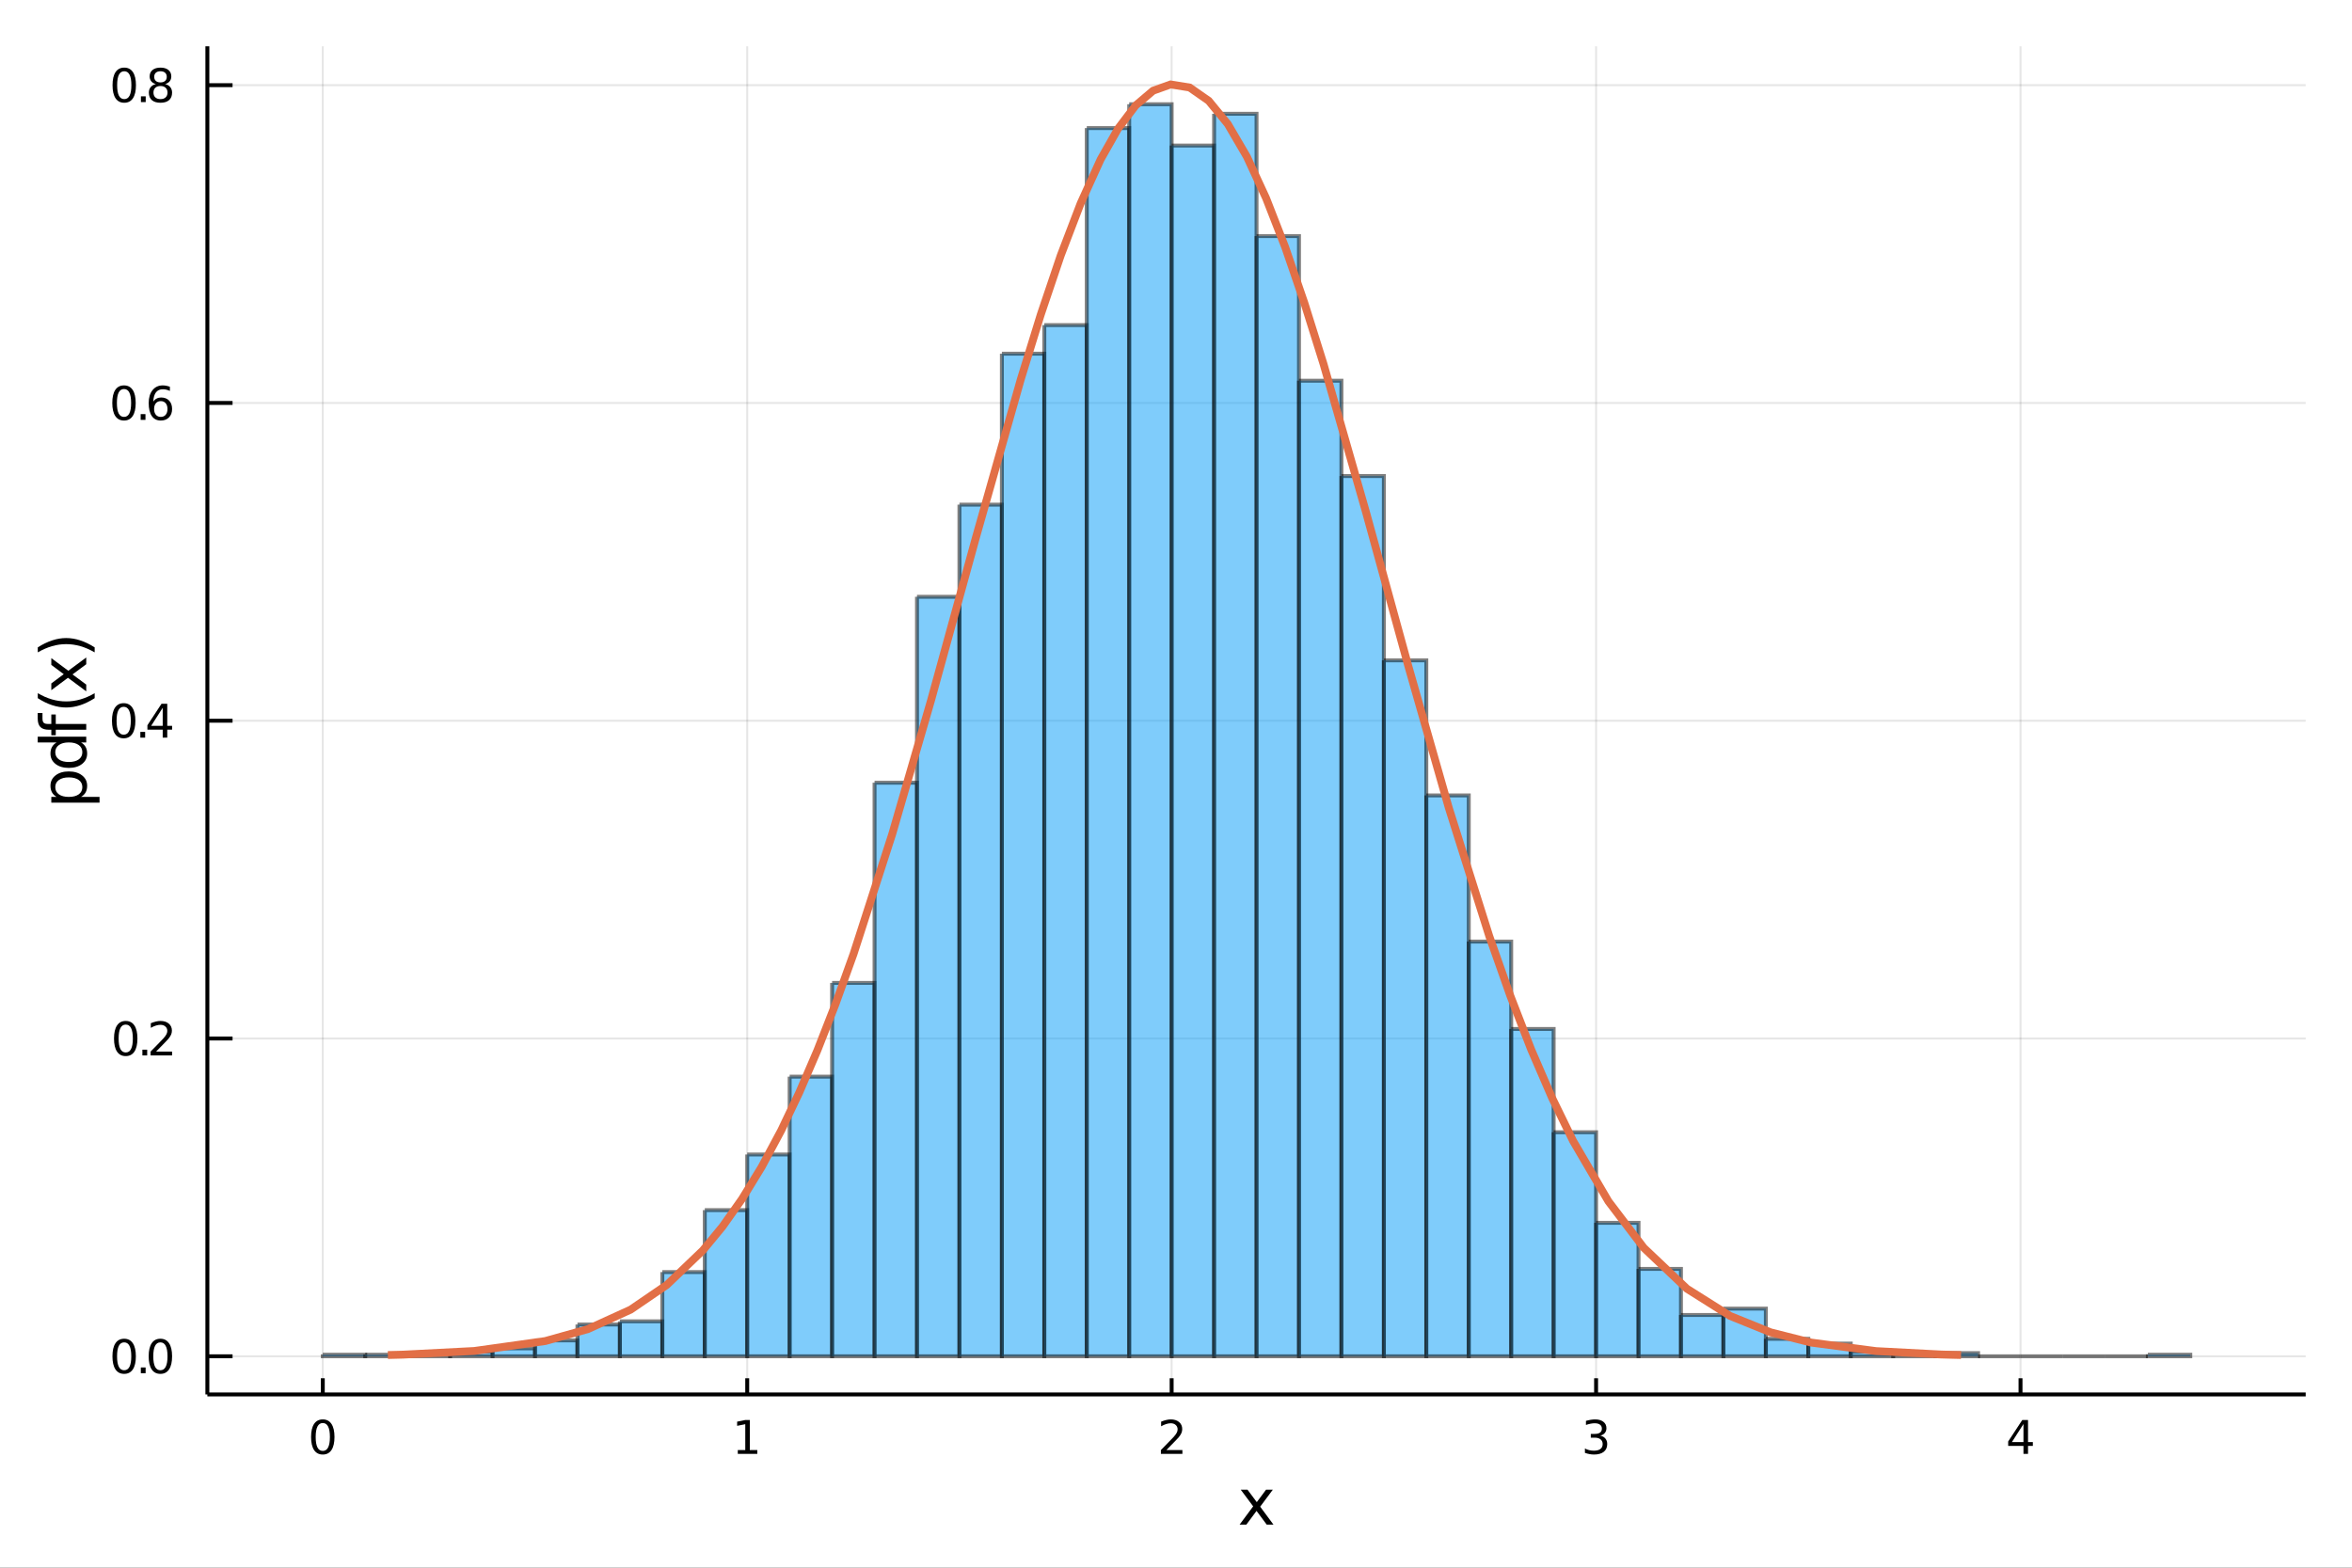 <?xml version="1.0" encoding="utf-8"?>
<svg xmlns="http://www.w3.org/2000/svg" xmlns:xlink="http://www.w3.org/1999/xlink" width="600" height="400" viewBox="0 0 2400 1600">
<rect x="0" y="0" width="2400" height="1600" fill="#333333" stroke="none"/>
<defs>
  <clipPath id="clip940">
    <rect x="0" y="0" width="2400" height="1600"/>
  </clipPath>
</defs>
<path clip-path="url(#clip940)" d="
M0 1600 L2400 1600 L2400 0 L0 0  Z
  " fill="#ffffff" fill-rule="evenodd" fill-opacity="1"/>
<defs>
  <clipPath id="clip941">
    <rect x="480" y="0" width="1681" height="1600"/>
  </clipPath>
</defs>
<path clip-path="url(#clip940)" d="
M211.602 1423.18 L2352.76 1423.18 L2352.76 47.244 L211.602 47.244  Z
  " fill="#ffffff" fill-rule="evenodd" fill-opacity="1"/>
<defs>
  <clipPath id="clip942">
    <rect x="211" y="47" width="2142" height="1377"/>
  </clipPath>
</defs>
<polyline clip-path="url(#clip942)" style="stroke:#000000; stroke-width:2; stroke-opacity:0.1; fill:none" points="
  329.37,1423.18 329.37,47.244 
  "/>
<polyline clip-path="url(#clip942)" style="stroke:#000000; stroke-width:2; stroke-opacity:0.1; fill:none" points="
  762.465,1423.18 762.465,47.244 
  "/>
<polyline clip-path="url(#clip942)" style="stroke:#000000; stroke-width:2; stroke-opacity:0.1; fill:none" points="
  1195.56,1423.18 1195.56,47.244 
  "/>
<polyline clip-path="url(#clip942)" style="stroke:#000000; stroke-width:2; stroke-opacity:0.1; fill:none" points="
  1628.66,1423.18 1628.66,47.244 
  "/>
<polyline clip-path="url(#clip942)" style="stroke:#000000; stroke-width:2; stroke-opacity:0.1; fill:none" points="
  2061.75,1423.18 2061.75,47.244 
  "/>
<polyline clip-path="url(#clip940)" style="stroke:#000000; stroke-width:4; stroke-opacity:1; fill:none" points="
  211.602,1423.18 2352.76,1423.18 
  "/>
<polyline clip-path="url(#clip940)" style="stroke:#000000; stroke-width:4; stroke-opacity:1; fill:none" points="
  329.37,1423.18 329.37,1406.67 
  "/>
<polyline clip-path="url(#clip940)" style="stroke:#000000; stroke-width:4; stroke-opacity:1; fill:none" points="
  762.465,1423.18 762.465,1406.67 
  "/>
<polyline clip-path="url(#clip940)" style="stroke:#000000; stroke-width:4; stroke-opacity:1; fill:none" points="
  1195.56,1423.18 1195.56,1406.67 
  "/>
<polyline clip-path="url(#clip940)" style="stroke:#000000; stroke-width:4; stroke-opacity:1; fill:none" points="
  1628.66,1423.18 1628.66,1406.67 
  "/>
<polyline clip-path="url(#clip940)" style="stroke:#000000; stroke-width:4; stroke-opacity:1; fill:none" points="
  2061.75,1423.18 2061.75,1406.67 
  "/>
<path clip-path="url(#clip940)" d="M 0 0 M329.37 1452.37 Q325.759 1452.37 323.93 1455.94 Q322.124 1459.48 322.124 1466.61 Q322.124 1473.71 323.93 1477.28 Q325.759 1480.82 329.37 1480.82 Q333.004 1480.82 334.809 1477.28 Q336.638 1473.71 336.638 1466.61 Q336.638 1459.48 334.809 1455.94 Q333.004 1452.37 329.37 1452.37 M329.37 1448.67 Q335.18 1448.67 338.235 1453.27 Q341.314 1457.86 341.314 1466.61 Q341.314 1475.33 338.235 1479.94 Q335.18 1484.52 329.37 1484.52 Q323.56 1484.52 320.481 1479.94 Q317.425 1475.33 317.425 1466.61 Q317.425 1457.86 320.481 1453.27 Q323.56 1448.67 329.37 1448.67 Z" fill="#000000" fill-rule="evenodd" fill-opacity="1" /><path clip-path="url(#clip940)" d="M 0 0 M752.847 1479.92 L760.486 1479.92 L760.486 1453.55 L752.176 1455.22 L752.176 1450.96 L760.439 1449.29 L765.115 1449.29 L765.115 1479.92 L772.754 1479.92 L772.754 1483.85 L752.847 1483.85 L752.847 1479.92 Z" fill="#000000" fill-rule="evenodd" fill-opacity="1" /><path clip-path="url(#clip940)" d="M 0 0 M1190.21 1479.92 L1206.53 1479.92 L1206.53 1483.85 L1184.59 1483.85 L1184.59 1479.92 Q1187.25 1477.16 1191.83 1472.53 Q1196.44 1467.88 1197.62 1466.54 Q1199.87 1464.01 1200.75 1462.28 Q1201.65 1460.52 1201.65 1458.83 Q1201.65 1456.07 1199.7 1454.34 Q1197.78 1452.6 1194.68 1452.6 Q1192.48 1452.6 1190.03 1453.37 Q1187.6 1454.13 1184.82 1455.68 L1184.82 1450.96 Q1187.64 1449.82 1190.1 1449.25 Q1192.55 1448.67 1194.59 1448.67 Q1199.96 1448.67 1203.15 1451.35 Q1206.35 1454.04 1206.35 1458.53 Q1206.35 1460.66 1205.54 1462.58 Q1204.75 1464.48 1202.64 1467.07 Q1202.06 1467.74 1198.96 1470.96 Q1195.86 1474.15 1190.21 1479.92 Z" fill="#000000" fill-rule="evenodd" fill-opacity="1" /><path clip-path="url(#clip940)" d="M 0 0 M1632.9 1465.22 Q1636.26 1465.94 1638.13 1468.2 Q1640.03 1470.47 1640.03 1473.81 Q1640.03 1478.92 1636.51 1481.72 Q1633 1484.52 1626.51 1484.52 Q1624.34 1484.52 1622.02 1484.08 Q1619.73 1483.67 1617.28 1482.81 L1617.28 1478.3 Q1619.22 1479.43 1621.54 1480.01 Q1623.85 1480.59 1626.38 1480.59 Q1630.77 1480.59 1633.07 1478.85 Q1635.38 1477.12 1635.38 1473.81 Q1635.38 1470.75 1633.23 1469.04 Q1631.1 1467.3 1627.28 1467.3 L1623.25 1467.3 L1623.25 1463.46 L1627.46 1463.46 Q1630.91 1463.46 1632.74 1462.09 Q1634.57 1460.7 1634.57 1458.11 Q1634.57 1455.45 1632.67 1454.04 Q1630.8 1452.6 1627.28 1452.6 Q1625.36 1452.6 1623.16 1453.02 Q1620.96 1453.44 1618.32 1454.31 L1618.32 1450.15 Q1620.98 1449.41 1623.3 1449.04 Q1625.63 1448.67 1627.69 1448.67 Q1633.02 1448.67 1636.12 1451.1 Q1639.22 1453.5 1639.22 1457.63 Q1639.22 1460.5 1637.58 1462.49 Q1635.94 1464.45 1632.9 1465.22 Z" fill="#000000" fill-rule="evenodd" fill-opacity="1" /><path clip-path="url(#clip940)" d="M 0 0 M2064.76 1453.37 L2052.95 1471.81 L2064.76 1471.81 L2064.76 1453.37 M2063.53 1449.29 L2069.41 1449.29 L2069.41 1471.81 L2074.34 1471.81 L2074.34 1475.7 L2069.41 1475.7 L2069.41 1483.85 L2064.76 1483.85 L2064.76 1475.7 L2049.16 1475.7 L2049.16 1471.19 L2063.53 1449.29 Z" fill="#000000" fill-rule="evenodd" fill-opacity="1" /><path clip-path="url(#clip940)" d="M 0 0 M1298.79 1520.4 L1285.9 1537.74 L1299.46 1556.04 L1292.56 1556.04 L1282.18 1542.04 L1271.8 1556.04 L1264.9 1556.04 L1278.74 1537.39 L1266.07 1520.4 L1272.98 1520.4 L1282.43 1533.1 L1291.89 1520.4 L1298.79 1520.4 Z" fill="#000000" fill-rule="evenodd" fill-opacity="1" /><polyline clip-path="url(#clip942)" style="stroke:#000000; stroke-width:2; stroke-opacity:0.1; fill:none" points="
  211.602,1384.24 2352.76,1384.24 
  "/>
<polyline clip-path="url(#clip942)" style="stroke:#000000; stroke-width:2; stroke-opacity:0.1; fill:none" points="
  211.602,1059.91 2352.76,1059.91 
  "/>
<polyline clip-path="url(#clip942)" style="stroke:#000000; stroke-width:2; stroke-opacity:0.1; fill:none" points="
  211.602,735.579 2352.76,735.579 
  "/>
<polyline clip-path="url(#clip942)" style="stroke:#000000; stroke-width:2; stroke-opacity:0.1; fill:none" points="
  211.602,411.25 2352.76,411.25 
  "/>
<polyline clip-path="url(#clip942)" style="stroke:#000000; stroke-width:2; stroke-opacity:0.1; fill:none" points="
  211.602,86.921 2352.76,86.921 
  "/>
<polyline clip-path="url(#clip940)" style="stroke:#000000; stroke-width:4; stroke-opacity:1; fill:none" points="
  211.602,1423.18 211.602,47.244 
  "/>
<polyline clip-path="url(#clip940)" style="stroke:#000000; stroke-width:4; stroke-opacity:1; fill:none" points="
  211.602,1384.24 237.296,1384.24 
  "/>
<polyline clip-path="url(#clip940)" style="stroke:#000000; stroke-width:4; stroke-opacity:1; fill:none" points="
  211.602,1059.91 237.296,1059.91 
  "/>
<polyline clip-path="url(#clip940)" style="stroke:#000000; stroke-width:4; stroke-opacity:1; fill:none" points="
  211.602,735.579 237.296,735.579 
  "/>
<polyline clip-path="url(#clip940)" style="stroke:#000000; stroke-width:4; stroke-opacity:1; fill:none" points="
  211.602,411.25 237.296,411.25 
  "/>
<polyline clip-path="url(#clip940)" style="stroke:#000000; stroke-width:4; stroke-opacity:1; fill:none" points="
  211.602,86.921 237.296,86.921 
  "/>
<path clip-path="url(#clip940)" d="M 0 0 M126.691 1370.04 Q123.08 1370.04 121.251 1373.6 Q119.445 1377.14 119.445 1384.27 Q119.445 1391.38 121.251 1394.94 Q123.08 1398.49 126.691 1398.49 Q130.325 1398.49 132.13 1394.94 Q133.959 1391.38 133.959 1384.27 Q133.959 1377.14 132.13 1373.6 Q130.325 1370.04 126.691 1370.04 M126.691 1366.33 Q132.501 1366.33 135.556 1370.94 Q138.635 1375.52 138.635 1384.27 Q138.635 1393 135.556 1397.61 Q132.501 1402.19 126.691 1402.19 Q120.88 1402.19 117.802 1397.61 Q114.746 1393 114.746 1384.27 Q114.746 1375.52 117.802 1370.94 Q120.88 1366.33 126.691 1366.33 Z" fill="#000000" fill-rule="evenodd" fill-opacity="1" /><path clip-path="url(#clip940)" d="M 0 0 M143.704 1395.64 L148.589 1395.64 L148.589 1401.52 L143.704 1401.52 L143.704 1395.64 Z" fill="#000000" fill-rule="evenodd" fill-opacity="1" /><path clip-path="url(#clip940)" d="M 0 0 M163.658 1370.04 Q160.047 1370.04 158.218 1373.6 Q156.413 1377.14 156.413 1384.27 Q156.413 1391.38 158.218 1394.94 Q160.047 1398.49 163.658 1398.49 Q167.292 1398.49 169.098 1394.94 Q170.927 1391.38 170.927 1384.27 Q170.927 1377.14 169.098 1373.6 Q167.292 1370.04 163.658 1370.04 M163.658 1366.33 Q169.468 1366.33 172.524 1370.94 Q175.602 1375.52 175.602 1384.27 Q175.602 1393 172.524 1397.61 Q169.468 1402.19 163.658 1402.19 Q157.848 1402.19 154.769 1397.61 Q151.714 1393 151.714 1384.27 Q151.714 1375.52 154.769 1370.94 Q157.848 1366.33 163.658 1366.33 Z" fill="#000000" fill-rule="evenodd" fill-opacity="1" /><path clip-path="url(#clip940)" d="M 0 0 M128.288 1045.71 Q124.677 1045.71 122.848 1049.27 Q121.043 1052.81 121.043 1059.94 Q121.043 1067.05 122.848 1070.61 Q124.677 1074.16 128.288 1074.16 Q131.922 1074.16 133.728 1070.61 Q135.556 1067.05 135.556 1059.94 Q135.556 1052.81 133.728 1049.27 Q131.922 1045.71 128.288 1045.71 M128.288 1042 Q134.098 1042 137.154 1046.61 Q140.232 1051.19 140.232 1059.94 Q140.232 1068.67 137.154 1073.28 Q134.098 1077.86 128.288 1077.86 Q122.478 1077.86 119.399 1073.28 Q116.343 1068.67 116.343 1059.94 Q116.343 1051.19 119.399 1046.61 Q122.478 1042 128.288 1042 Z" fill="#000000" fill-rule="evenodd" fill-opacity="1" /><path clip-path="url(#clip940)" d="M 0 0 M145.302 1071.31 L150.186 1071.31 L150.186 1077.19 L145.302 1077.19 L145.302 1071.31 Z" fill="#000000" fill-rule="evenodd" fill-opacity="1" /><path clip-path="url(#clip940)" d="M 0 0 M159.283 1073.25 L175.602 1073.25 L175.602 1077.19 L153.658 1077.19 L153.658 1073.25 Q156.32 1070.5 160.903 1065.87 Q165.51 1061.22 166.69 1059.87 Q168.936 1057.35 169.815 1055.61 Q170.718 1053.86 170.718 1052.17 Q170.718 1049.41 168.774 1047.68 Q166.852 1045.94 163.751 1045.94 Q161.552 1045.94 159.098 1046.7 Q156.667 1047.47 153.89 1049.02 L153.89 1044.3 Q156.714 1043.16 159.167 1042.58 Q161.621 1042 163.658 1042 Q169.028 1042 172.223 1044.69 Q175.417 1047.37 175.417 1051.86 Q175.417 1053.99 174.607 1055.92 Q173.82 1057.81 171.714 1060.41 Q171.135 1061.08 168.033 1064.3 Q164.931 1067.49 159.283 1073.25 Z" fill="#000000" fill-rule="evenodd" fill-opacity="1" /><path clip-path="url(#clip940)" d="M 0 0 M126.205 721.378 Q122.593 721.378 120.765 724.943 Q118.959 728.485 118.959 735.614 Q118.959 742.721 120.765 746.285 Q122.593 749.827 126.205 749.827 Q129.839 749.827 131.644 746.285 Q133.473 742.721 133.473 735.614 Q133.473 728.485 131.644 724.943 Q129.839 721.378 126.205 721.378 M126.205 717.674 Q132.015 717.674 135.07 722.281 Q138.149 726.864 138.149 735.614 Q138.149 744.341 135.07 748.947 Q132.015 753.531 126.205 753.531 Q120.394 753.531 117.316 748.947 Q114.26 744.341 114.26 735.614 Q114.26 726.864 117.316 722.281 Q120.394 717.674 126.205 717.674 Z" fill="#000000" fill-rule="evenodd" fill-opacity="1" /><path clip-path="url(#clip940)" d="M 0 0 M143.218 746.98 L148.103 746.98 L148.103 752.859 L143.218 752.859 L143.218 746.98 Z" fill="#000000" fill-rule="evenodd" fill-opacity="1" /><path clip-path="url(#clip940)" d="M 0 0 M166.019 722.373 L154.214 740.822 L166.019 740.822 L166.019 722.373 M164.792 718.299 L170.672 718.299 L170.672 740.822 L175.602 740.822 L175.602 744.711 L170.672 744.711 L170.672 752.859 L166.019 752.859 L166.019 744.711 L150.417 744.711 L150.417 740.197 L164.792 718.299 Z" fill="#000000" fill-rule="evenodd" fill-opacity="1" /><path clip-path="url(#clip940)" d="M 0 0 M126.529 397.049 Q122.918 397.049 121.089 400.613 Q119.283 404.155 119.283 411.285 Q119.283 418.391 121.089 421.956 Q122.918 425.498 126.529 425.498 Q130.163 425.498 131.968 421.956 Q133.797 418.391 133.797 411.285 Q133.797 404.155 131.968 400.613 Q130.163 397.049 126.529 397.049 M126.529 393.345 Q132.339 393.345 135.394 397.951 Q138.473 402.535 138.473 411.285 Q138.473 420.011 135.394 424.618 Q132.339 429.201 126.529 429.201 Q120.718 429.201 117.64 424.618 Q114.584 420.011 114.584 411.285 Q114.584 402.535 117.64 397.951 Q120.718 393.345 126.529 393.345 Z" fill="#000000" fill-rule="evenodd" fill-opacity="1" /><path clip-path="url(#clip940)" d="M 0 0 M143.542 422.65 L148.427 422.65 L148.427 428.53 L143.542 428.53 L143.542 422.65 Z" fill="#000000" fill-rule="evenodd" fill-opacity="1" /><path clip-path="url(#clip940)" d="M 0 0 M164.075 409.387 Q160.927 409.387 159.075 411.539 Q157.246 413.692 157.246 417.442 Q157.246 421.169 159.075 423.345 Q160.927 425.498 164.075 425.498 Q167.223 425.498 169.052 423.345 Q170.903 421.169 170.903 417.442 Q170.903 413.692 169.052 411.539 Q167.223 409.387 164.075 409.387 M173.357 394.734 L173.357 398.993 Q171.598 398.16 169.792 397.72 Q168.01 397.28 166.251 397.28 Q161.621 397.28 159.167 400.405 Q156.737 403.53 156.39 409.849 Q157.755 407.836 159.815 406.771 Q161.876 405.683 164.352 405.683 Q169.561 405.683 172.57 408.854 Q175.602 412.002 175.602 417.442 Q175.602 422.766 172.454 425.984 Q169.306 429.201 164.075 429.201 Q158.079 429.201 154.908 424.618 Q151.737 420.011 151.737 411.285 Q151.737 403.09 155.626 398.229 Q159.515 393.345 166.065 393.345 Q167.825 393.345 169.607 393.692 Q171.413 394.039 173.357 394.734 Z" fill="#000000" fill-rule="evenodd" fill-opacity="1" /><path clip-path="url(#clip940)" d="M 0 0 M126.783 72.719 Q123.172 72.719 121.343 76.284 Q119.538 79.826 119.538 86.955 Q119.538 94.062 121.343 97.626 Q123.172 101.168 126.783 101.168 Q130.417 101.168 132.223 97.626 Q134.052 94.062 134.052 86.955 Q134.052 79.826 132.223 76.284 Q130.417 72.719 126.783 72.719 M126.783 69.016 Q132.593 69.016 135.649 73.622 Q138.728 78.205 138.728 86.955 Q138.728 95.682 135.649 100.288 Q132.593 104.872 126.783 104.872 Q120.973 104.872 117.894 100.288 Q114.839 95.682 114.839 86.955 Q114.839 78.205 117.894 73.622 Q120.973 69.016 126.783 69.016 Z" fill="#000000" fill-rule="evenodd" fill-opacity="1" /><path clip-path="url(#clip940)" d="M 0 0 M143.797 98.321 L148.681 98.321 L148.681 104.201 L143.797 104.201 L143.797 98.321 Z" fill="#000000" fill-rule="evenodd" fill-opacity="1" /><path clip-path="url(#clip940)" d="M 0 0 M163.751 87.789 Q160.417 87.789 158.496 89.571 Q156.598 91.353 156.598 94.478 Q156.598 97.603 158.496 99.386 Q160.417 101.168 163.751 101.168 Q167.084 101.168 169.005 99.386 Q170.927 97.58 170.927 94.478 Q170.927 91.353 169.005 89.571 Q167.107 87.789 163.751 87.789 M159.075 85.798 Q156.065 85.057 154.376 82.997 Q152.709 80.937 152.709 77.974 Q152.709 73.83 155.649 71.423 Q158.612 69.016 163.751 69.016 Q168.913 69.016 171.852 71.423 Q174.792 73.83 174.792 77.974 Q174.792 80.937 173.102 82.997 Q171.436 85.057 168.45 85.798 Q171.829 86.585 173.704 88.876 Q175.602 91.168 175.602 94.478 Q175.602 99.501 172.524 102.187 Q169.468 104.872 163.751 104.872 Q158.033 104.872 154.954 102.187 Q151.899 99.501 151.899 94.478 Q151.899 91.168 153.797 88.876 Q155.695 86.585 159.075 85.798 M157.362 78.414 Q157.362 81.099 159.028 82.603 Q160.718 84.108 163.751 84.108 Q166.76 84.108 168.45 82.603 Q170.163 81.099 170.163 78.414 Q170.163 75.728 168.45 74.224 Q166.76 72.719 163.751 72.719 Q160.718 72.719 159.028 74.224 Q157.362 75.728 157.362 78.414 Z" fill="#000000" fill-rule="evenodd" fill-opacity="1" /><path clip-path="url(#clip940)" d="M 0 0 M82.657 813.335 L101.563 813.335 L101.563 819.223 L52.356 819.223 L52.356 813.335 L57.767 813.335 Q54.584 811.489 53.056 808.688 Q51.497 805.855 51.497 801.94 Q51.497 795.447 56.653 791.405 Q61.809 787.331 70.212 787.331 Q78.615 787.331 83.771 791.405 Q88.927 795.447 88.927 801.94 Q88.927 805.855 87.399 808.688 Q85.84 811.489 82.657 813.335 M70.212 793.41 Q63.751 793.41 60.09 796.084 Q56.398 798.726 56.398 803.373 Q56.398 808.02 60.09 810.693 Q63.751 813.335 70.212 813.335 Q76.673 813.335 80.365 810.693 Q84.026 808.02 84.026 803.373 Q84.026 798.726 80.365 796.084 Q76.673 793.41 70.212 793.41 Z" fill="#000000" fill-rule="evenodd" fill-opacity="1" /><path clip-path="url(#clip940)" d="M 0 0 M57.767 757.731 L38.479 757.731 L38.479 751.874 L88.004 751.874 L88.004 757.731 L82.657 757.731 Q85.84 759.577 87.399 762.409 Q88.927 765.21 88.927 769.157 Q88.927 775.618 83.771 779.692 Q78.615 783.735 70.212 783.735 Q61.809 783.735 56.653 779.692 Q51.497 775.618 51.497 769.157 Q51.497 765.21 53.056 762.409 Q54.584 759.577 57.767 757.731 M70.212 777.687 Q76.673 777.687 80.365 775.045 Q84.026 772.372 84.026 767.725 Q84.026 763.078 80.365 760.404 Q76.673 757.731 70.212 757.731 Q63.751 757.731 60.09 760.404 Q56.398 763.078 56.398 767.725 Q56.398 772.372 60.09 775.045 Q63.751 777.687 70.212 777.687 Z" fill="#000000" fill-rule="evenodd" fill-opacity="1" /><path clip-path="url(#clip940)" d="M 0 0 M38.479 727.685 L43.349 727.685 L43.349 733.286 Q43.349 736.437 44.622 737.679 Q45.895 738.888 49.205 738.888 L52.356 738.888 L52.356 729.244 L56.908 729.244 L56.908 738.888 L88.004 738.888 L88.004 744.776 L56.908 744.776 L56.908 750.378 L52.356 750.378 L52.356 744.776 L49.874 744.776 Q43.922 744.776 41.216 742.007 Q38.479 739.238 38.479 733.223 L38.479 727.685 Z" fill="#000000" fill-rule="evenodd" fill-opacity="1" /><path clip-path="url(#clip940)" d="M 0 0 M38.543 707.473 Q45.863 711.738 53.025 713.807 Q60.186 715.876 67.538 715.876 Q74.891 715.876 82.116 713.807 Q89.309 711.707 96.598 707.473 L96.598 712.566 Q89.118 717.34 81.893 719.727 Q74.668 722.083 67.538 722.083 Q60.441 722.083 53.247 719.727 Q46.054 717.372 38.543 712.566 L38.543 707.473 Z" fill="#000000" fill-rule="evenodd" fill-opacity="1" /><path clip-path="url(#clip940)" d="M 0 0 M52.356 671.698 L69.703 684.589 L88.004 671.03 L88.004 677.937 L74 688.313 L88.004 698.689 L88.004 705.596 L69.353 691.75 L52.356 704.418 L52.356 697.511 L65.056 688.058 L52.356 678.605 L52.356 671.698 Z" fill="#000000" fill-rule="evenodd" fill-opacity="1" /><path clip-path="url(#clip940)" d="M 0 0 M38.543 665.81 L38.543 660.717 Q46.054 655.943 53.247 653.588 Q60.441 651.201 67.538 651.201 Q74.668 651.201 81.893 653.588 Q89.118 655.943 96.598 660.717 L96.598 665.81 Q89.309 661.577 82.116 659.508 Q74.891 657.407 67.538 657.407 Q60.186 657.407 53.025 659.508 Q45.863 661.577 38.543 665.81 Z" fill="#000000" fill-rule="evenodd" fill-opacity="1" /><path clip-path="url(#clip942)" d="
M329.37 1382.62 L329.37 1384.24 L372.679 1384.24 L372.679 1382.62 L329.37 1382.62 L329.37 1382.62  Z
  " fill="#009af9" fill-rule="evenodd" fill-opacity="0.5"/>
<polyline clip-path="url(#clip942)" style="stroke:#000000; stroke-width:4; stroke-opacity:0.5; fill:none" points="
  329.37,1382.62 329.37,1384.24 372.679,1384.24 372.679,1382.62 329.37,1382.62 
  "/>
<path clip-path="url(#clip942)" d="
M372.679 1382.62 L372.679 1384.24 L415.989 1384.24 L415.989 1382.62 L372.679 1382.62 L372.679 1382.62  Z
  " fill="#009af9" fill-rule="evenodd" fill-opacity="0.5"/>
<polyline clip-path="url(#clip942)" style="stroke:#000000; stroke-width:4; stroke-opacity:0.5; fill:none" points="
  372.679,1382.62 372.679,1384.24 415.989,1384.24 415.989,1382.62 372.679,1382.62 
  "/>
<path clip-path="url(#clip942)" d="
M415.989 1380.99 L415.989 1384.24 L459.298 1384.24 L459.298 1380.99 L415.989 1380.99 L415.989 1380.99  Z
  " fill="#009af9" fill-rule="evenodd" fill-opacity="0.5"/>
<polyline clip-path="url(#clip942)" style="stroke:#000000; stroke-width:4; stroke-opacity:0.5; fill:none" points="
  415.989,1380.99 415.989,1384.24 459.298,1384.24 459.298,1380.99 415.989,1380.99 
  "/>
<path clip-path="url(#clip942)" d="
M459.298 1379.37 L459.298 1384.24 L502.608 1384.24 L502.608 1379.37 L459.298 1379.37 L459.298 1379.37  Z
  " fill="#009af9" fill-rule="evenodd" fill-opacity="0.5"/>
<polyline clip-path="url(#clip942)" style="stroke:#000000; stroke-width:4; stroke-opacity:0.5; fill:none" points="
  459.298,1379.37 459.298,1384.24 502.608,1384.24 502.608,1379.37 459.298,1379.37 
  "/>
<path clip-path="url(#clip942)" d="
M502.608 1376.13 L502.608 1384.24 L545.917 1384.24 L545.917 1376.13 L502.608 1376.13 L502.608 1376.13  Z
  " fill="#009af9" fill-rule="evenodd" fill-opacity="0.5"/>
<polyline clip-path="url(#clip942)" style="stroke:#000000; stroke-width:4; stroke-opacity:0.5; fill:none" points="
  502.608,1376.13 502.608,1384.24 545.917,1384.24 545.917,1376.13 502.608,1376.13 
  "/>
<path clip-path="url(#clip942)" d="
M545.917 1368.02 L545.917 1384.24 L589.227 1384.24 L589.227 1368.02 L545.917 1368.02 L545.917 1368.02  Z
  " fill="#009af9" fill-rule="evenodd" fill-opacity="0.5"/>
<polyline clip-path="url(#clip942)" style="stroke:#000000; stroke-width:4; stroke-opacity:0.5; fill:none" points="
  545.917,1368.02 545.917,1384.24 589.227,1384.24 589.227,1368.02 545.917,1368.02 
  "/>
<path clip-path="url(#clip942)" d="
M589.227 1351.81 L589.227 1384.24 L632.536 1384.24 L632.536 1351.81 L589.227 1351.81 L589.227 1351.81  Z
  " fill="#009af9" fill-rule="evenodd" fill-opacity="0.5"/>
<polyline clip-path="url(#clip942)" style="stroke:#000000; stroke-width:4; stroke-opacity:0.5; fill:none" points="
  589.227,1351.81 589.227,1384.24 632.536,1384.24 632.536,1351.81 589.227,1351.81 
  "/>
<path clip-path="url(#clip942)" d="
M632.536 1348.56 L632.536 1384.24 L675.846 1384.24 L675.846 1348.56 L632.536 1348.56 L632.536 1348.56  Z
  " fill="#009af9" fill-rule="evenodd" fill-opacity="0.5"/>
<polyline clip-path="url(#clip942)" style="stroke:#000000; stroke-width:4; stroke-opacity:0.5; fill:none" points="
  632.536,1348.56 632.536,1384.24 675.846,1384.24 675.846,1348.56 632.536,1348.56 
  "/>
<path clip-path="url(#clip942)" d="
M675.846 1298.29 L675.846 1384.24 L719.155 1384.24 L719.155 1298.29 L675.846 1298.29 L675.846 1298.29  Z
  " fill="#009af9" fill-rule="evenodd" fill-opacity="0.5"/>
<polyline clip-path="url(#clip942)" style="stroke:#000000; stroke-width:4; stroke-opacity:0.5; fill:none" points="
  675.846,1298.29 675.846,1384.24 719.155,1384.24 719.155,1298.29 675.846,1298.29 
  "/>
<path clip-path="url(#clip942)" d="
M719.155 1235.05 L719.155 1384.24 L762.465 1384.24 L762.465 1235.05 L719.155 1235.05 L719.155 1235.05  Z
  " fill="#009af9" fill-rule="evenodd" fill-opacity="0.5"/>
<polyline clip-path="url(#clip942)" style="stroke:#000000; stroke-width:4; stroke-opacity:0.5; fill:none" points="
  719.155,1235.05 719.155,1384.24 762.465,1384.24 762.465,1235.05 719.155,1235.05 
  "/>
<path clip-path="url(#clip942)" d="
M762.465 1178.29 L762.465 1384.24 L805.774 1384.24 L805.774 1178.29 L762.465 1178.29 L762.465 1178.29  Z
  " fill="#009af9" fill-rule="evenodd" fill-opacity="0.5"/>
<polyline clip-path="url(#clip942)" style="stroke:#000000; stroke-width:4; stroke-opacity:0.5; fill:none" points="
  762.465,1178.29 762.465,1384.24 805.774,1384.24 805.774,1178.29 762.465,1178.29 
  "/>
<path clip-path="url(#clip942)" d="
M805.774 1098.83 L805.774 1384.24 L849.084 1384.24 L849.084 1098.83 L805.774 1098.83 L805.774 1098.83  Z
  " fill="#009af9" fill-rule="evenodd" fill-opacity="0.5"/>
<polyline clip-path="url(#clip942)" style="stroke:#000000; stroke-width:4; stroke-opacity:0.5; fill:none" points="
  805.774,1098.83 805.774,1384.24 849.084,1384.24 849.084,1098.83 805.774,1098.83 
  "/>
<path clip-path="url(#clip942)" d="
M849.084 1003.15 L849.084 1384.24 L892.393 1384.24 L892.393 1003.15 L849.084 1003.15 L849.084 1003.15  Z
  " fill="#009af9" fill-rule="evenodd" fill-opacity="0.5"/>
<polyline clip-path="url(#clip942)" style="stroke:#000000; stroke-width:4; stroke-opacity:0.5; fill:none" points="
  849.084,1003.15 849.084,1384.24 892.393,1384.24 892.393,1003.15 849.084,1003.15 
  "/>
<path clip-path="url(#clip942)" d="
M892.393 798.824 L892.393 1384.24 L935.703 1384.24 L935.703 798.824 L892.393 798.824 L892.393 798.824  Z
  " fill="#009af9" fill-rule="evenodd" fill-opacity="0.5"/>
<polyline clip-path="url(#clip942)" style="stroke:#000000; stroke-width:4; stroke-opacity:0.5; fill:none" points="
  892.393,798.824 892.393,1384.24 935.703,1384.24 935.703,798.824 892.393,798.824 
  "/>
<path clip-path="url(#clip942)" d="
M935.703 609.091 L935.703 1384.24 L979.013 1384.24 L979.013 609.091 L935.703 609.091 L935.703 609.091  Z
  " fill="#009af9" fill-rule="evenodd" fill-opacity="0.5"/>
<polyline clip-path="url(#clip942)" style="stroke:#000000; stroke-width:4; stroke-opacity:0.5; fill:none" points="
  935.703,609.091 935.703,1384.24 979.013,1384.24 979.013,609.091 935.703,609.091 
  "/>
<path clip-path="url(#clip942)" d="
M979.013 515.035 L979.013 1384.24 L1022.32 1384.24 L1022.32 515.035 L979.013 515.035 L979.013 515.035  Z
  " fill="#009af9" fill-rule="evenodd" fill-opacity="0.5"/>
<polyline clip-path="url(#clip942)" style="stroke:#000000; stroke-width:4; stroke-opacity:0.5; fill:none" points="
  979.013,515.035 979.013,1384.24 1022.32,1384.24 1022.32,515.035 979.013,515.035 
  "/>
<path clip-path="url(#clip942)" d="
M1022.32 360.979 L1022.32 1384.24 L1065.63 1384.24 L1065.63 360.979 L1022.32 360.979 L1022.32 360.979  Z
  " fill="#009af9" fill-rule="evenodd" fill-opacity="0.5"/>
<polyline clip-path="url(#clip942)" style="stroke:#000000; stroke-width:4; stroke-opacity:0.5; fill:none" points="
  1022.32,360.979 1022.32,1384.24 1065.63,1384.24 1065.63,360.979 1022.32,360.979 
  "/>
<path clip-path="url(#clip942)" d="
M1065.63 331.789 L1065.63 1384.24 L1108.94 1384.24 L1108.94 331.789 L1065.63 331.789 L1065.63 331.789  Z
  " fill="#009af9" fill-rule="evenodd" fill-opacity="0.5"/>
<polyline clip-path="url(#clip942)" style="stroke:#000000; stroke-width:4; stroke-opacity:0.5; fill:none" points="
  1065.63,331.789 1065.63,1384.24 1108.94,1384.24 1108.94,331.789 1065.63,331.789 
  "/>
<path clip-path="url(#clip942)" d="
M1108.94 130.705 L1108.94 1384.24 L1152.25 1384.24 L1152.25 130.705 L1108.94 130.705 L1108.94 130.705  Z
  " fill="#009af9" fill-rule="evenodd" fill-opacity="0.5"/>
<polyline clip-path="url(#clip942)" style="stroke:#000000; stroke-width:4; stroke-opacity:0.5; fill:none" points="
  1108.94,130.705 1108.94,1384.24 1152.25,1384.24 1152.25,130.705 1108.94,130.705 
  "/>
<path clip-path="url(#clip942)" d="
M1152.25 106.38 L1152.25 1384.24 L1195.56 1384.24 L1195.56 106.38 L1152.25 106.38 L1152.25 106.38  Z
  " fill="#009af9" fill-rule="evenodd" fill-opacity="0.5"/>
<polyline clip-path="url(#clip942)" style="stroke:#000000; stroke-width:4; stroke-opacity:0.5; fill:none" points="
  1152.25,106.38 1152.25,1384.24 1195.56,1384.24 1195.56,106.38 1152.25,106.38 
  "/>
<path clip-path="url(#clip942)" d="
M1195.56 148.543 L1195.56 1384.24 L1238.87 1384.24 L1238.87 148.543 L1195.56 148.543 L1195.56 148.543  Z
  " fill="#009af9" fill-rule="evenodd" fill-opacity="0.5"/>
<polyline clip-path="url(#clip942)" style="stroke:#000000; stroke-width:4; stroke-opacity:0.5; fill:none" points="
  1195.56,148.543 1195.56,1384.24 1238.87,1384.24 1238.87,148.543 1195.56,148.543 
  "/>
<path clip-path="url(#clip942)" d="
M1238.87 116.11 L1238.87 1384.24 L1282.18 1384.24 L1282.18 116.11 L1238.87 116.11 L1238.87 116.11  Z
  " fill="#009af9" fill-rule="evenodd" fill-opacity="0.5"/>
<polyline clip-path="url(#clip942)" style="stroke:#000000; stroke-width:4; stroke-opacity:0.5; fill:none" points="
  1238.87,116.11 1238.87,1384.24 1282.18,1384.24 1282.18,116.11 1238.87,116.11 
  "/>
<path clip-path="url(#clip942)" d="
M1282.18 240.977 L1282.18 1384.24 L1325.49 1384.24 L1325.49 240.977 L1282.18 240.977 L1282.18 240.977  Z
  " fill="#009af9" fill-rule="evenodd" fill-opacity="0.5"/>
<polyline clip-path="url(#clip942)" style="stroke:#000000; stroke-width:4; stroke-opacity:0.5; fill:none" points="
  1282.18,240.977 1282.18,1384.24 1325.49,1384.24 1325.49,240.977 1282.18,240.977 
  "/>
<path clip-path="url(#clip942)" d="
M1325.49 388.547 L1325.49 1384.24 L1368.8 1384.24 L1368.8 388.547 L1325.49 388.547 L1325.49 388.547  Z
  " fill="#009af9" fill-rule="evenodd" fill-opacity="0.5"/>
<polyline clip-path="url(#clip942)" style="stroke:#000000; stroke-width:4; stroke-opacity:0.5; fill:none" points="
  1325.49,388.547 1325.49,1384.24 1368.8,1384.24 1368.8,388.547 1325.49,388.547 
  "/>
<path clip-path="url(#clip942)" d="
M1368.8 485.846 L1368.8 1384.24 L1412.11 1384.24 L1412.11 485.846 L1368.8 485.846 L1368.8 485.846  Z
  " fill="#009af9" fill-rule="evenodd" fill-opacity="0.5"/>
<polyline clip-path="url(#clip942)" style="stroke:#000000; stroke-width:4; stroke-opacity:0.5; fill:none" points="
  1368.8,485.846 1368.8,1384.24 1412.11,1384.24 1412.11,485.846 1368.8,485.846 
  "/>
<path clip-path="url(#clip942)" d="
M1412.11 673.957 L1412.11 1384.24 L1455.42 1384.24 L1455.42 673.957 L1412.11 673.957 L1412.11 673.957  Z
  " fill="#009af9" fill-rule="evenodd" fill-opacity="0.5"/>
<polyline clip-path="url(#clip942)" style="stroke:#000000; stroke-width:4; stroke-opacity:0.5; fill:none" points="
  1412.11,673.957 1412.11,1384.24 1455.42,1384.24 1455.42,673.957 1412.11,673.957 
  "/>
<path clip-path="url(#clip942)" d="
M1455.42 811.797 L1455.42 1384.24 L1498.73 1384.24 L1498.73 811.797 L1455.42 811.797 L1455.42 811.797  Z
  " fill="#009af9" fill-rule="evenodd" fill-opacity="0.5"/>
<polyline clip-path="url(#clip942)" style="stroke:#000000; stroke-width:4; stroke-opacity:0.5; fill:none" points="
  1455.42,811.797 1455.42,1384.24 1498.73,1384.24 1498.73,811.797 1455.42,811.797 
  "/>
<path clip-path="url(#clip942)" d="
M1498.73 960.988 L1498.73 1384.24 L1542.04 1384.24 L1542.04 960.988 L1498.73 960.988 L1498.73 960.988  Z
  " fill="#009af9" fill-rule="evenodd" fill-opacity="0.5"/>
<polyline clip-path="url(#clip942)" style="stroke:#000000; stroke-width:4; stroke-opacity:0.5; fill:none" points="
  1498.73,960.988 1498.73,1384.24 1542.04,1384.24 1542.04,960.988 1498.73,960.988 
  "/>
<path clip-path="url(#clip942)" d="
M1542.04 1050.18 L1542.04 1384.24 L1585.35 1384.24 L1585.35 1050.18 L1542.04 1050.18 L1542.04 1050.18  Z
  " fill="#009af9" fill-rule="evenodd" fill-opacity="0.5"/>
<polyline clip-path="url(#clip942)" style="stroke:#000000; stroke-width:4; stroke-opacity:0.5; fill:none" points="
  1542.04,1050.18 1542.04,1384.24 1585.35,1384.24 1585.35,1050.18 1542.04,1050.18 
  "/>
<path clip-path="url(#clip942)" d="
M1585.35 1155.59 L1585.35 1384.24 L1628.66 1384.24 L1628.66 1155.59 L1585.35 1155.59 L1585.35 1155.59  Z
  " fill="#009af9" fill-rule="evenodd" fill-opacity="0.5"/>
<polyline clip-path="url(#clip942)" style="stroke:#000000; stroke-width:4; stroke-opacity:0.5; fill:none" points="
  1585.35,1155.59 1585.35,1384.24 1628.66,1384.24 1628.66,1155.59 1585.35,1155.59 
  "/>
<path clip-path="url(#clip942)" d="
M1628.66 1248.02 L1628.66 1384.24 L1671.96 1384.24 L1671.96 1248.02 L1628.66 1248.02 L1628.66 1248.02  Z
  " fill="#009af9" fill-rule="evenodd" fill-opacity="0.5"/>
<polyline clip-path="url(#clip942)" style="stroke:#000000; stroke-width:4; stroke-opacity:0.5; fill:none" points="
  1628.66,1248.02 1628.66,1384.24 1671.96,1384.24 1671.96,1248.02 1628.66,1248.02 
  "/>
<path clip-path="url(#clip942)" d="
M1671.96 1295.05 L1671.96 1384.24 L1715.27 1384.24 L1715.27 1295.05 L1671.96 1295.05 L1671.96 1295.05  Z
  " fill="#009af9" fill-rule="evenodd" fill-opacity="0.5"/>
<polyline clip-path="url(#clip942)" style="stroke:#000000; stroke-width:4; stroke-opacity:0.5; fill:none" points="
  1671.96,1295.05 1671.96,1384.24 1715.27,1384.24 1715.27,1295.05 1671.96,1295.05 
  "/>
<path clip-path="url(#clip942)" d="
M1715.27 1342.08 L1715.27 1384.24 L1758.58 1384.24 L1758.58 1342.08 L1715.27 1342.08 L1715.27 1342.08  Z
  " fill="#009af9" fill-rule="evenodd" fill-opacity="0.5"/>
<polyline clip-path="url(#clip942)" style="stroke:#000000; stroke-width:4; stroke-opacity:0.5; fill:none" points="
  1715.27,1342.08 1715.27,1384.24 1758.58,1384.24 1758.58,1342.08 1715.27,1342.08 
  "/>
<path clip-path="url(#clip942)" d="
M1758.58 1335.59 L1758.58 1384.24 L1801.89 1384.24 L1801.89 1335.59 L1758.58 1335.59 L1758.58 1335.59  Z
  " fill="#009af9" fill-rule="evenodd" fill-opacity="0.5"/>
<polyline clip-path="url(#clip942)" style="stroke:#000000; stroke-width:4; stroke-opacity:0.5; fill:none" points="
  1758.58,1335.59 1758.58,1384.24 1801.89,1384.24 1801.89,1335.59 1758.58,1335.59 
  "/>
<path clip-path="url(#clip942)" d="
M1801.89 1366.4 L1801.89 1384.24 L1845.2 1384.24 L1845.2 1366.4 L1801.89 1366.4 L1801.89 1366.4  Z
  " fill="#009af9" fill-rule="evenodd" fill-opacity="0.5"/>
<polyline clip-path="url(#clip942)" style="stroke:#000000; stroke-width:4; stroke-opacity:0.5; fill:none" points="
  1801.89,1366.4 1801.89,1384.24 1845.2,1384.24 1845.2,1366.4 1801.89,1366.4 
  "/>
<path clip-path="url(#clip942)" d="
M1845.2 1371.27 L1845.2 1384.24 L1888.51 1384.24 L1888.51 1371.27 L1845.2 1371.27 L1845.2 1371.27  Z
  " fill="#009af9" fill-rule="evenodd" fill-opacity="0.5"/>
<polyline clip-path="url(#clip942)" style="stroke:#000000; stroke-width:4; stroke-opacity:0.5; fill:none" points="
  1845.2,1371.27 1845.2,1384.24 1888.51,1384.24 1888.51,1371.27 1845.2,1371.27 
  "/>
<path clip-path="url(#clip942)" d="
M1888.51 1379.37 L1888.51 1384.24 L1931.82 1384.24 L1931.82 1379.37 L1888.51 1379.37 L1888.51 1379.37  Z
  " fill="#009af9" fill-rule="evenodd" fill-opacity="0.5"/>
<polyline clip-path="url(#clip942)" style="stroke:#000000; stroke-width:4; stroke-opacity:0.5; fill:none" points="
  1888.51,1379.37 1888.51,1384.24 1931.82,1384.24 1931.82,1379.37 1888.51,1379.37 
  "/>
<path clip-path="url(#clip942)" d="
M1931.82 1382.62 L1931.82 1384.24 L1975.13 1384.24 L1975.13 1382.62 L1931.82 1382.62 L1931.82 1382.62  Z
  " fill="#009af9" fill-rule="evenodd" fill-opacity="0.5"/>
<polyline clip-path="url(#clip942)" style="stroke:#000000; stroke-width:4; stroke-opacity:0.5; fill:none" points="
  1931.82,1382.62 1931.82,1384.24 1975.13,1384.24 1975.13,1382.62 1931.82,1382.62 
  "/>
<path clip-path="url(#clip942)" d="
M1975.13 1380.99 L1975.13 1384.24 L2018.44 1384.24 L2018.44 1380.99 L1975.13 1380.99 L1975.13 1380.99  Z
  " fill="#009af9" fill-rule="evenodd" fill-opacity="0.5"/>
<polyline clip-path="url(#clip942)" style="stroke:#000000; stroke-width:4; stroke-opacity:0.5; fill:none" points="
  1975.13,1380.99 1975.13,1384.24 2018.44,1384.24 2018.44,1380.99 1975.13,1380.99 
  "/>
<path clip-path="url(#clip942)" d="
M2018.44 1384.24 L2018.44 1384.24 L2061.75 1384.24 L2061.75 1384.24 L2018.44 1384.24 L2018.44 1384.24  Z
  " fill="#009af9" fill-rule="evenodd" fill-opacity="0.5"/>
<polyline clip-path="url(#clip942)" style="stroke:#000000; stroke-width:4; stroke-opacity:0.5; fill:none" points="
  2018.44,1384.24 2018.44,1384.24 2061.75,1384.24 2018.44,1384.24 
  "/>
<path clip-path="url(#clip942)" d="
M2061.75 1384.24 L2061.75 1384.24 L2105.06 1384.24 L2105.06 1384.24 L2061.75 1384.24 L2061.75 1384.24  Z
  " fill="#009af9" fill-rule="evenodd" fill-opacity="0.5"/>
<polyline clip-path="url(#clip942)" style="stroke:#000000; stroke-width:4; stroke-opacity:0.5; fill:none" points="
  2061.75,1384.24 2061.75,1384.24 2105.06,1384.24 2061.75,1384.24 
  "/>
<path clip-path="url(#clip942)" d="
M2105.06 1384.24 L2105.06 1384.24 L2148.37 1384.24 L2148.37 1384.24 L2105.06 1384.24 L2105.06 1384.24  Z
  " fill="#009af9" fill-rule="evenodd" fill-opacity="0.5"/>
<polyline clip-path="url(#clip942)" style="stroke:#000000; stroke-width:4; stroke-opacity:0.5; fill:none" points="
  2105.06,1384.24 2105.06,1384.24 2148.37,1384.24 2105.06,1384.24 
  "/>
<path clip-path="url(#clip942)" d="
M2148.37 1384.24 L2148.37 1384.24 L2191.68 1384.24 L2191.68 1384.24 L2148.37 1384.24 L2148.37 1384.24  Z
  " fill="#009af9" fill-rule="evenodd" fill-opacity="0.5"/>
<polyline clip-path="url(#clip942)" style="stroke:#000000; stroke-width:4; stroke-opacity:0.5; fill:none" points="
  2148.37,1384.24 2148.37,1384.24 2191.68,1384.24 2148.37,1384.24 
  "/>
<path clip-path="url(#clip942)" d="
M2191.68 1382.62 L2191.68 1384.24 L2234.99 1384.24 L2234.99 1382.62 L2191.68 1382.62 L2191.68 1382.62  Z
  " fill="#009af9" fill-rule="evenodd" fill-opacity="0.5"/>
<polyline clip-path="url(#clip942)" style="stroke:#000000; stroke-width:4; stroke-opacity:0.5; fill:none" points="
  2191.68,1382.62 2191.68,1384.24 2234.99,1384.24 2234.99,1382.62 2191.68,1382.62 
  "/>
<polyline clip-path="url(#clip942)" style="stroke:#e26f46; stroke-width:8; stroke-opacity:1; fill:none" points="
  395.798,1382.95 403.637,1382.76 411.475,1382.55 483.951,1378.82 556.427,1368.68 599.983,1356.46 643.538,1336.61 680.363,1311.44 717.189,1276.18 737.19,1251.94 
  757.191,1223.65 777.193,1190.98 797.194,1153.65 815.634,1114.94 834.073,1072.02 852.512,1024.89 870.952,973.647 910.49,851.089 950.028,714.799 995.837,548.585 
  1041.65,387.057 1062,321.08 1082.36,260.776 1102.71,207.566 1123.06,162.749 1140.91,131.252 1158.76,107.704 1176.61,92.58 1194.46,86.186 1213.92,89.311 
  1233.38,102.889 1252.84,126.593 1272.3,159.854 1291.88,202.162 1311.46,252.36 1331.03,309.307 1350.61,371.753 1393.9,522.796 1437.18,680.208 1478.37,824.496 
  1519.56,955.129 1540.97,1015.84 1562.38,1071.07 1583.8,1120.62 1605.21,1164.5 1641.26,1226.08 1677.31,1273.53 1721.32,1315.27 1765.33,1343.03 1806.71,1359.79 
  1848.08,1370.25 1914.36,1378.95 1980.65,1382.42 1990.85,1382.7 2001.05,1382.95 
  "/>
</svg>
